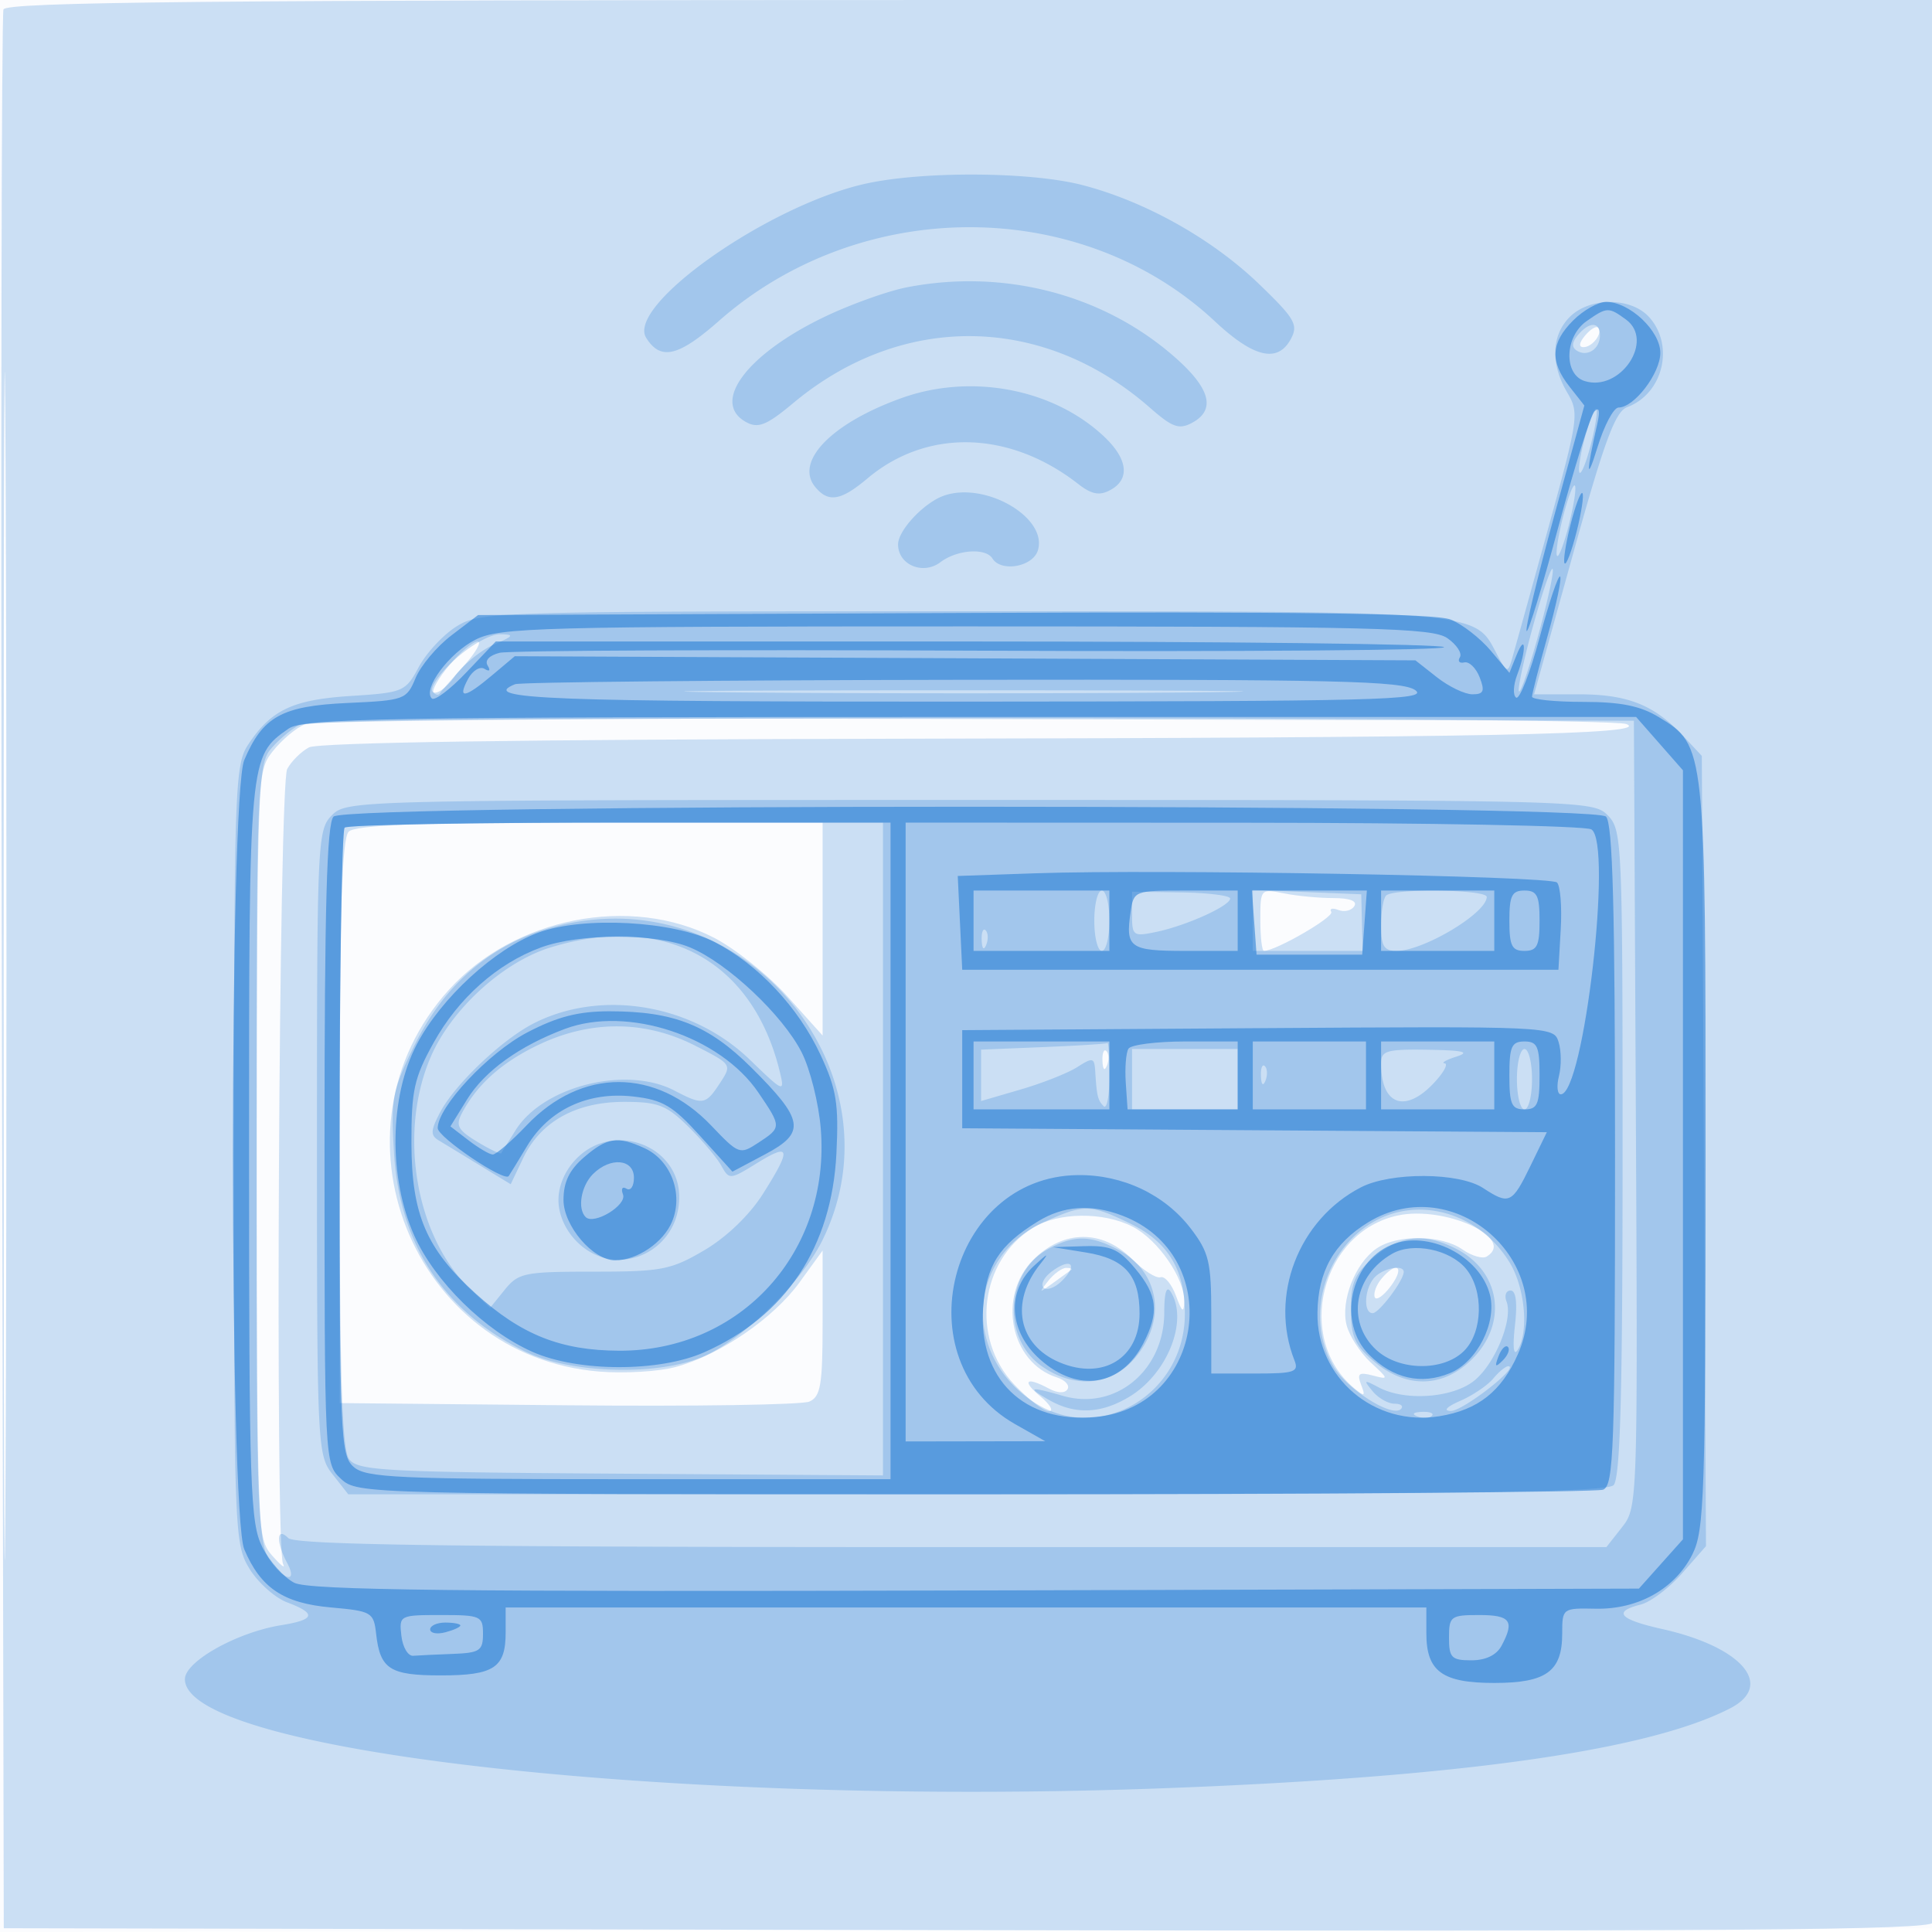 <svg xmlns="http://www.w3.org/2000/svg" width="256" height="256"><path fill="#1976D2" fill-opacity=".016" fill-rule="evenodd" d="M0 128.004v128.004l128.25-.254 128.25-.254.254-127.75L257.008 0H0zm.485.496c0 70.4.119 99.053.265 63.672s.146-92.98 0-128S.485 58.1.485 128.5"/><path fill="#1976D2" fill-opacity=".211" fill-rule="evenodd" d="M.461 1.25C.2 1.938.101 59.425.243 129L.5 255.5l127.439.254c101.29.202 127.602-.004 128.234-1 .438-.69.803-58.291.812-128.004L257 0H128.969C27.464 0 .839.259.461 1.25M.485 128c0 70.125.119 98.813.265 63.75.146-35.062.146-92.437 0-127.5C.604 29.188.485 57.875.485 128M210.02 44.476c-.789.95-.865 1.524-.201 1.524 1.208 0 2.617-1.897 1.924-2.591-.252-.251-1.027.229-1.723 1.067M59.548 88.126c-1.447 1.719-2.387 3.369-2.089 3.666.298.298.654.352.791.12.138-.232 1.572-1.882 3.187-3.667S63.88 85 63.276 85s-2.282 1.407-3.728 3.126m-19.16 7.854c-1.161.469-3.074 2.077-4.25 3.572-2.12 2.695-2.138 3.139-2.138 53.472 0 49.951.033 50.792 2.076 53.115 1.142 1.299 1.786 1.791 1.431 1.095-1.079-2.118-.552-103.281.549-105.338.544-1.018 1.84-2.305 2.879-2.861 1.219-.653 28.795-1.06 77.727-1.148 78.876-.142 100.295-.573 96.838-1.95-2.705-1.077-172.443-1.035-175.112.043M46.2 110.2c-.89.89-1.2 10.813-1.2 38.458v37.258l30.25.292c16.638.161 31.037-.061 32-.493 1.491-.669 1.75-2.209 1.75-10.4V165.7l-3.041 4.198c-3.476 4.799-10.573 9.649-16.444 11.238-2.208.598-6.724.872-10.034.609-24.911-1.977-36.787-32.011-20.004-50.588 8.668-9.594 24.049-12.616 35.131-6.901 2.809 1.448 7.196 4.957 9.75 7.797l4.642 5.163V109H78.2c-22.622 0-31.119.319-32 1.2M167 121.875c0 2.269.213 4.125.473 4.125 1.573 0 9.34-4.494 8.926-5.164-.277-.447.15-.563.948-.256s1.748.076 2.111-.512c.419-.678-.593-1.068-2.774-1.068-1.889 0-4.84-.281-6.559-.625-3.096-.619-3.125-.587-3.125 3.5m-20.921 18.708c.048 1.165.285 1.402.604.605.289-.722.253-1.585-.079-1.917s-.568.258-.525 1.312m39.13 20.475c-10.154 2.179-13.702 16.308-5.752 22.906 1.369 1.136 1.493 1.069.897-.483-.57-1.487-.301-1.7 1.54-1.219 2.163.566 2.154.512-.291-1.754-1.387-1.286-2.816-3.51-3.176-4.942-.801-3.191 1.125-8.139 3.933-10.106 2.733-1.914 8.619-1.864 11.419.098 1.224.857 2.674 1.28 3.223.941 3.927-2.427-5.522-6.787-11.793-5.441m-48.336 1.626c-7.051 4.376-8.287 14.614-2.505 20.745 1.853 1.964 3.927 3.571 4.611 3.571s.18-.885-1.118-1.967c-2.534-2.111-1.916-2.668 1.144-1.03 1.141.61 2.098.639 2.449.072.316-.512-.32-1.215-1.413-1.562-6.176-1.96-7.938-10.77-3.118-15.59 3.979-3.979 9.124-4.03 13.024-.13 1.536 1.537 3.257 2.639 3.823 2.45.567-.189 1.489.917 2.051 2.457.788 2.162 1.038 2.344 1.096.8.114-3.013-3.447-8.206-6.823-9.951-3.864-1.998-9.883-1.937-13.221.135m1.999 7.066c-1.269 1.619-1.222 1.64.628.283 1.1-.807 2.188-1.594 2.417-1.75s-.054-.283-.628-.283-1.662.787-2.417 1.75m44.156-.284c-.669.807-1.062 1.89-.873 2.408.19.517 1.154-.142 2.142-1.467 1.916-2.567.78-3.409-1.269-.941"/><path fill="#1976D2" fill-opacity=".227" fill-rule="evenodd" d="M114.156 24.463c-12.952 3.134-31.177 16.106-28.531 20.307 1.913 3.038 4.252 2.493 9.629-2.242 18.83-16.585 47.968-16.56 65.732.056 5.167 4.833 8.332 5.559 10.07 2.311.997-1.862.511-2.698-4.215-7.25-6.215-5.987-15.055-10.945-23.383-13.114-7.067-1.841-21.833-1.875-29.302-.068m5.952 13.619c-2.415.474-7.14 2.155-10.5 3.734-10.576 4.973-15.544 11.543-10.691 14.139 1.561.836 2.707.365 6.18-2.536 14.448-12.071 33.128-11.818 47.318.64 2.923 2.567 3.82 2.886 5.537 1.967 3.101-1.66 2.475-4.408-1.907-8.366-9.486-8.57-22.885-12.142-35.937-9.578M208 42c-2.435 2.435-2.563 6.238-.337 10.007 1.604 2.715 1.512 3.366-2.561 18.154-2.324 8.437-4.479 16.209-4.789 17.273-.511 1.752-.696 1.683-1.964-.738-3.052-5.825-1.451-5.696-70.931-5.696-61.683 0-63.782.062-66.88 1.976-1.759 1.087-4.022 3.508-5.03 5.379-1.777 3.299-2.051 3.417-9.023 3.864-7.719.496-10.574 1.853-13.622 6.476-1.739 2.637-1.85 5.882-1.853 54.305-.002 50.126.052 51.59 2.043 54.856 1.125 1.845 3.374 3.856 4.996 4.469 3.934 1.484 3.719 2.296-.799 3.023-5.861.944-12.75 4.808-12.75 7.152 0 9.568 64.143 16.798 128.576 14.493 39.794-1.424 65.189-4.967 76.174-10.627 5.93-3.056 1.582-8.141-8.982-10.505-5.715-1.279-6.624-2.304-2.879-3.244 1.313-.329 3.8-2.207 5.525-4.172l3.137-3.573-.275-52.356-.276-52.356-2.5-2.675C219.179 93.397 215.661 92 209.188 92h-5.912l5.177-18.659c4.126-14.872 5.577-18.808 7.147-19.389 4.764-1.762 6.326-8.166 2.912-11.939C216.108 39.357 210.65 39.35 208 42m1.074 2.411c-.801.965-.839 1.616-.123 2.059 1.397.863 3.049-.237 3.049-2.029 0-1.836-1.415-1.851-2.926-.03m-89.595 8.329c-9.313 3.334-14.246 8.426-11.439 11.808 1.729 2.083 3.385 1.807 6.9-1.151 7.901-6.648 18.821-6.365 27.917.722 1.783 1.39 2.817 1.59 4.25.824 2.675-1.432 2.349-4.142-.857-7.142-6.739-6.304-17.575-8.353-26.771-5.061M210 58c-.622 2.311-.936 4.398-.696 4.637.239.239.92-1.479 1.514-3.819s.907-4.426.697-4.637S210.622 55.689 210 58m-2.917 10.583c-.645 2.563-.986 4.848-.756 5.077s.944-1.68 1.59-4.243c.645-2.563.986-4.848.756-5.077s-.944 1.68-1.59 4.243M125 65.706c-2.624.959-6 4.579-6 6.433 0 2.709 3.309 4.097 5.612 2.354 2.199-1.665 5.996-1.936 6.888-.493 1.14 1.845 5.329 1.115 6.015-1.048 1.387-4.368-7.04-9.247-12.515-7.246m78.095 17.389c-1.222 4.461-2.04 8.293-1.818 8.516.223.222 1.405-3.245 2.628-7.706 1.222-4.461 2.04-8.293 1.818-8.516-.223-.222-1.405 3.245-2.628 7.706M60.239 87.42c-2.053 1.881-3.36 3.793-2.904 4.248s1.768-.462 2.917-2.04c1.15-1.578 3.475-3.472 5.169-4.209 2.679-1.166 2.784-1.346.814-1.38-1.245-.021-3.944 1.5-5.996 3.381m37.583 4.33c16.677.154 43.677.153 60-.001s2.678-.28-30.322-.28-46.355.127-29.678.281M39.5 96.158c-1.1.606-2.777 2.056-3.728 3.222-1.586 1.946-1.729 6.318-1.75 53.405-.02 45.55.159 51.561 1.593 53.75 1.909 2.913 3.933 3.357 2.42.531-1.492-2.789-1.39-4.821.165-3.266.915.915 21.806 1.2 87.927 1.2h86.728l2.081-2.646c2.056-2.614 2.079-3.284 1.823-54.75L216.5 95.5l-87.5-.223c-62.288-.158-88.076.095-89.5.881M44 108c-1.936 1.936-2 3.333-2 43.365 0 40.334.052 41.431 2.073 44L46.145 198h83.228c63.399 0 83.513-.286 84.427-1.2.896-.896 1.2-12.044 1.2-44 0-41.467-.062-42.862-2-44.8-1.968-1.968-3.333-2-84.5-2s-82.532.032-84.5 2m1.667 1.667c-.367.366-.667 18.955-.667 41.309 0 30.97.298 41.049 1.252 42.354 1.135 1.552 4.513 1.734 36 1.941L117 195.5V109H81.667c-19.434 0-35.634.3-36 .667M145 122c0 2.2.45 4 1 4s1-1.8 1-4-.45-4-1-4-1 1.8-1 4m5-.846c0 2.864.152 2.973 3.25 2.32 3.994-.842 9.75-3.448 9.75-4.415 0-.392-2.925-.757-6.5-.811l-6.5-.098zm16 .802V126h14.558l-.093-3.75-.093-3.75-7.186-.294-7.186-.294zm17.667-3.289c-.367.366-.667 2.166-.667 4 0 2.693.393 3.333 2.05 3.333 3.57 0 11.95-5.017 11.95-7.155 0-.992-12.354-1.158-13.333-.178m-106.808 3.418c-9.929 1.537-17.342 7.089-21.943 16.435-2.937 5.965-3.14 7.029-2.711 14.214.727 12.17 6.566 21.024 17.372 26.343 5.993 2.95 17.618 3.274 23.652.659 5.236-2.269 12.935-9.771 15.69-15.289 10.534-21.091-8.343-46.034-32.06-42.362m53.22 2.498c.048 1.165.285 1.402.604.605.289-.722.253-1.585-.079-1.917s-.568.258-.525 1.312m-57.17.971c-6.282 1.935-13.126 8.198-15.832 14.489-4.381 10.185-1.98 24.002 5.372 30.909l2.493 2.342 1.941-2.397c1.811-2.235 2.605-2.397 11.779-2.397 9.005 0 10.247-.24 14.666-2.838 2.931-1.723 5.975-4.647 7.75-7.445 3.834-6.047 3.686-6.852-.756-4.107-3.597 2.223-3.701 2.23-4.75.34-.59-1.064-2.567-3.4-4.393-5.192-2.887-2.832-3.999-3.258-8.5-3.254-6.365.004-11.055 2.619-13.357 7.447l-1.652 3.465-4.085-2.493a1370 1370 0 0 0-5.439-3.306c-1.128-.677-1.099-1.299.167-3.715 1.961-3.739 8.265-9.718 12.491-11.845 9.012-4.538 21.009-2.476 28.619 4.92 4.324 4.202 4.563 4.308 3.957 1.748-3.537-14.923-15.283-21.35-30.471-16.671M71.5 138.377c-4.929 2.325-8.223 5.239-10.274 9.088-.883 1.658-.573 2.254 1.976 3.804 1.663 1.011 3.109 1.702 3.213 1.535l1.902-3.041c3.656-5.845 14.653-8.592 21.047-5.257 3.784 1.973 4.129 1.917 6.03-.985 1.615-2.464 1.596-2.492-3.352-5-6.544-3.316-13.709-3.366-20.542-.144m66.75.367-8.25.337v6.811l5.25-1.531c2.887-.842 6.262-2.178 7.5-2.969 2.062-1.318 2.26-1.269 2.375.585.202 3.272.335 3.816 1.125 4.606.412.413.75-1.35.75-3.916 0-2.567-.113-4.575-.25-4.463-.137.111-3.963.355-8.5.54M150 143v4h14v-8h-14zm33-2.082c0 5.495 3.166 6.663 7 2.582 1.292-1.375 1.933-2.545 1.424-2.6-.508-.055.201-.46 1.576-.9 1.858-.595.895-.826-3.75-.9-5.529-.089-6.25.121-6.25 1.818M201 143c0 2.2.45 4 1 4s1-1.8 1-4-.45-4-1-4-1 1.8-1 4m-33.921-.417c.048 1.165.285 1.402.604.605.289-.722.253-1.585-.079-1.917s-.568.258-.525 1.312m-90.624 10.872C74.907 155.002 74 157.052 74 159s.907 3.998 2.455 5.545C81.577 169.668 90 165.983 90 158.618c0-6.814-8.612-10.097-13.545-5.163m61.873 8.483c-10.127 4.598-10.9 17.465-1.43 23.792 8.64 5.772 20.102-.869 20.102-11.648 0-5.874-2.223-9.527-7.288-11.98-5.278-2.554-6.093-2.566-11.384-.164m43.872-.149c-6.735 3.702-9.339 12.781-5.52 19.246 1.8 3.047 7.78 6.838 8.947 5.671.389-.388.011-.706-.838-.706s-2.162-.749-2.917-1.664c-1.24-1.504-1.162-1.552.812-.5 3.457 1.842 9.723 1.419 12.609-.852 2.771-2.179 5.234-8.168 4.33-10.525-.308-.803-.066-1.459.538-1.459.716 0 .917 1.617.577 4.635-.321 2.846-.184 4.1.354 3.25 1.512-2.388.982-8.252-1.048-11.581-3.929-6.444-11.753-8.862-17.844-5.515m-43.312 3.711c-5.646 3.068-6.154 11.75-.907 15.486 4.333 3.086 9.297 2.661 12.43-1.063 4.284-5.091 3.219-11.511-2.391-14.413-3.582-1.852-5.739-1.854-9.132-.01m43.189 1.089c-2.562 2.155-3.077 3.312-3.077 6.911s.515 4.756 3.077 6.911c4.304 3.622 9.169 3.497 13-.334 4.737-4.737 3.775-11.551-2.057-14.567-4.222-2.183-7.444-1.866-10.943 1.079m-42.648 1.84c-1.059.774-1.578 1.755-1.154 2.18.425.424 1.523.022 2.439-.895 2.162-2.161 1.212-3.111-1.285-1.285m42.771.771c-1.393 1.393-1.616 4.8-.315 4.8.844 0 4.115-4.343 4.115-5.465 0-.996-2.592-.543-3.8.665m-27.927 4.679c0 7.72-6.469 13.072-13.398 11.085-4.475-1.283-4.863-1.172-1.875.536 3.469 1.983 6.94 1.834 10.701-.46 5.047-3.076 7.799-10.125 5.42-13.878-.545-.86-.848.111-.848 2.717m43.6 8.774c-.755.91-2.722 2.242-4.373 2.961-1.809.789-2.312 1.323-1.266 1.347 1.557.035 9.15-5.861 7.638-5.932-.345-.016-1.245.715-1.999 1.624m-10.06 5.03c.721.289 1.584.253 1.916-.079s-.258-.568-1.312-.525c-1.165.048-1.402.285-.604.604"/><path fill="#1976D2" fill-opacity=".536" fill-rule="evenodd" d="M208.455 42.455c-2.968 2.967-3.106 5.448-.487 8.777l1.967 2.501-4.028 14.74c-2.216 8.106-3.845 14.922-3.622 15.146.224.223 2.123-6.012 4.221-13.856s4.249-14.713 4.783-15.263c.629-.649.749-.035.34 1.75-1.47 6.427-1.446 7.876.05 3 .886-2.888 2.142-5.25 2.791-5.25 2.068 0 5.53-4.534 5.53-7.242 0-2.92-4.077-6.758-7.18-6.758-1.051 0-3.015 1.105-4.365 2.455m1.768.102c-2.896 2.028-3.061 7.042-.261 7.931 4.71 1.495 9.323-5.344 5.494-8.144-2.311-1.69-2.53-1.681-5.233.213m-2.14 27.026c-.645 2.563-.986 4.848-.756 5.077s.944-1.68 1.59-4.243c.645-2.563.986-4.848.756-5.077s-.944 1.68-1.59 4.243m-4.071 14.873c-1.256 4.672-2.655 8.265-3.109 7.984s-.394-1.649.135-3.041c1.235-3.247 1.142-5.664-.099-2.569l-.934 2.33-2.482-2.95c-1.365-1.623-3.734-3.469-5.263-4.102-2.023-.838-19.982-1.078-65.849-.88l-63.068.272-3.525 2.689c-1.939 1.479-4.076 4.021-4.75 5.648-1.19 2.871-1.458 2.969-9.045 3.313-8.684.395-11.219 1.799-13.661 7.568-1.997 4.717-1.997 99.847 0 104.564 2.173 5.135 5.176 7.151 11.489 7.714 5.401.482 5.664.635 5.987 3.504.528 4.679 1.81 5.5 8.584 5.5 7.05 0 8.578-1.016 8.578-5.7V213h122v3.429c0 5.038 2.1 6.571 9 6.571 6.888 0 9-1.533 9-6.535 0-3.36.041-3.391 4.442-3.303 5.622.113 10.503-2.629 12.806-7.196 1.594-3.16 1.749-7.82 1.75-52.748.002-54.42.002-54.418-6.188-58.192-2.454-1.497-5.055-2.019-10.06-2.022-3.713-.002-6.75-.313-6.75-.69 0-.378.935-4.018 2.077-8.09 1.143-4.071 1.884-7.596 1.648-7.833-.237-.236-1.458 3.393-2.713 8.065m-140.992.296c-3.48 1.748-7.053 6.548-5.804 7.797.364.365 2.42-1.185 4.568-3.443L65.69 85h62.596c34.428 0 62.805.338 63.06.75s-27.281.624-61.191.47-62.686-.028-63.946.279c-1.366.334-2.01 1.014-1.595 1.685.413.668.247.848-.409.443-.608-.376-1.593.23-2.19 1.345-1.452 2.714-.431 2.556 3.194-.495l2.999-2.523 59.671.273 59.671.273 2.86 2.25c1.573 1.237 3.685 2.25 4.693 2.25 1.492 0 1.671-.418.961-2.25-.48-1.237-1.398-2.126-2.042-1.975s-.905-.156-.58-.682-.416-1.662-1.648-2.525c-1.975-1.383-9.499-1.568-63.767-1.566-56.581.001-61.807.142-65.007 1.75m5.23 5.91c-4.898 1.977 4.425 2.335 60 2.306 54.074-.028 61.023-.204 59.309-1.5-1.658-1.254-10.413-1.456-60-1.389-31.933.043-58.621.306-59.309.583m-30.033 5.899c-5.22 3.656-5.217 3.62-5.215 56.139.001 44.462.157 49.11 1.75 52.286.961 1.917 2.873 4.052 4.248 4.744 1.963.988 21.365 1.206 90.332 1.014l87.832-.244 2.918-3.266 2.918-3.266V102.07l-3.104-3.535L216.793 95h-88.174c-78.283 0-88.424.175-90.402 1.561M44.2 108.2c-.895.895-1.2 11.925-1.2 43.461 0 42.187.004 42.265 2.189 44.3 2.165 2.018 3.05 2.039 83.918 2.039 44.951 0 82.441-.273 83.311-.607 1.409-.541 1.582-5.38 1.582-44.3 0-32.65-.303-43.996-1.2-44.893-1.738-1.738-166.862-1.738-168.6 0m1.467 1.467c-.367.366-.667 19.197-.667 41.845 0 38.623.113 41.281 1.829 42.833 1.627 1.473 5.641 1.655 36.5 1.655H118v-87H82.167c-19.709 0-36.134.3-36.5.667M120 150v41l9.25-.016 9.25-.017-3.98-2.254c-14.917-8.449-8.808-32.784 8.286-33.007 5.948-.077 11.545 2.576 15 7.11 2.395 3.142 2.694 4.405 2.694 11.36V182h5.857c5.175 0 5.776-.204 5.165-1.75-3.368-8.516.517-18.633 8.798-22.916 3.964-2.049 13.011-2.002 16.196.084 3.453 2.263 3.842 2.082 6.266-2.906l2.181-4.489-38.732-.261-38.731-.262v-13l39.179-.262c38.937-.259 39.183-.248 39.84 1.823.364 1.146.387 3.176.052 4.511s-.224 2.428.246 2.428c3.052 0 6.898-33.299 4.054-35.101-.754-.478-21.508-.875-46.121-.884L120 109zm17.203-34.285-10.297.356.297 6.214.297 6.215h79l.307-5.393c.169-2.966-.056-5.744-.5-6.174-.893-.864-52.853-1.78-69.104-1.218M129 122v4h18v-8h-18zm20.81-1.16c-.698 4.754-.125 5.16 7.273 5.16H164v-8h-6.887c-6.8 0-6.891.035-7.303 2.84m16.383 1.41.307 4.25h14l.307-4.25.308-4.25h-15.23zM183 122v4h15v-8h-15zm17 0c0 3.333.333 4 2 4s2-.667 2-4-.333-4-2-4-2 .667-2 4m-128.676 1.578c-5.769 2.127-12.9 8.682-16.096 14.799-3.636 6.956-3.776 17.634-.334 25.35 2.712 6.077 9.366 12.616 15.682 15.41 6.035 2.669 16.765 2.691 22.745.045 10.806-4.78 16.904-13.963 17.51-26.367.32-6.552.012-8.469-2.087-13-2.926-6.316-8.269-12.015-14.05-14.989-5.465-2.811-17.401-3.449-23.37-1.248m.355 1.965c-5.776 2.119-10.95 6.713-14.23 12.633-2.583 4.663-2.947 6.318-2.932 13.324.021 9.436 1.974 14 8.524 19.918 6.04 5.457 11.264 7.534 19.013 7.56 16.099.054 28.016-13.063 26.705-29.395-.271-3.378-1.415-7.949-2.542-10.157-2.526-4.952-9.835-11.822-14.772-13.884-4.533-1.894-14.602-1.894-19.766.001m-1.797 11.25C64.717 139.491 58 146.665 58 149.483c0 1.2 8.816 7.158 9.405 6.355.136-.186 1.233-1.978 2.437-3.982 2.902-4.829 8.06-7.24 14.05-6.566 3.923.442 5.243 1.22 8.884 5.24l4.276 4.721 4.335-2.3c5.434-2.883 5.172-4.534-1.818-11.481-5.686-5.651-10.27-7.47-18.821-7.47-4.099 0-6.895.719-10.866 2.793m5-.469c-6.027 2.248-10.663 5.585-12.991 9.352l-2.209 3.575 2.409 1.852c1.325 1.019 2.765 1.863 3.199 1.875.435.012 2.46-1.731 4.5-3.874 7.285-7.65 17.132-7.636 24.449.036 3.657 3.835 3.794 3.885 6.25 2.275 3.091-2.025 3.091-2.097-.001-6.648-5.083-7.479-17.347-11.523-25.606-8.443M129 142.5v4.5h18v-9h-18zm20.525-3.54c-.326.527-.486 2.552-.355 4.5l.239 3.54H164v-9h-6.941c-3.818 0-7.208.432-7.534.96M166 142.5v4.5h15v-9h-15zm17 0v4.5h15v-9h-15zm17 0c0 3.833.296 4.5 2 4.5s2-.667 2-4.5-.296-4.5-2-4.5-2 .667-2 4.5M77.389 153.342c-1.945 1.673-2.722 3.288-2.722 5.658 0 3.432 3.906 8 6.842 8 2.918 0 6.401-2.368 7.545-5.13 1.527-3.686-.149-8.137-3.669-9.74-3.571-1.627-4.936-1.42-7.996 1.212m1.182 2.229c-1.578 1.579-2.09 4.577-.971 5.695 1.095 1.096 5.498-1.569 4.95-2.996-.29-.756-.082-1.099.461-.763.544.336.989-.316.989-1.448 0-2.507-3.128-2.788-5.429-.488m58.929 6.29c-5.152 3.182-6.811 5.8-7.225 11.404-.698 9.454 5.434 15.402 14.937 14.489 14.505-1.394 17.123-21.516 3.473-26.687-4.124-1.563-7.792-1.303-11.185.794m43.804.095c-4.565 2.784-6.651 6.491-6.733 11.968-.129 8.625 7.521 15.134 16.143 13.735 5.131-.833 8.228-3.273 10.409-8.203 5.41-12.231-8.425-24.447-19.819-17.5m3.053 2.998c-5.515 2.323-7.139 10.354-2.943 14.551 3.173 3.173 6.904 4.02 10.728 2.436 3.566-1.477 6.216-6.665 5.29-10.355-1.295-5.162-8.223-8.676-13.075-6.632m-40.463 1.007c5.176.838 7.106 3.031 7.106 8.075 0 5.918-4.836 8.895-10.562 6.502-5.521-2.306-6.652-7.964-2.607-13.038 1.253-1.571 1.078-1.523-.818.228-3.671 3.389-3.326 8.71.803 12.399 5.007 4.474 10.726 3.592 13.674-2.107 2.136-4.131 1.888-6.417-1.079-9.943-2.176-2.587-3.252-3.057-6.75-2.952l-4.161.125zm40.606.153c-5.071 2.877-6.125 9.011-2.186 12.712 3.025 2.841 8.931 2.929 11.686.174 2.501-2.501 2.628-8.022.25-10.886-2.117-2.55-7.012-3.554-9.75-2m14.064 13.593c-.542 1.425-.428 1.54.56.56.684-.679.991-1.486.683-1.793-.308-.308-.867.247-1.243 1.233M53.184 216.75c.174 1.512.879 2.705 1.566 2.65s3.05-.167 5.25-.25c3.56-.133 4-.425 4-2.65 0-2.367-.296-2.5-5.566-2.5-5.483 0-5.562.041-5.25 2.75M192 217c0 2.659.337 3 2.965 3 1.908 0 3.334-.69 4-1.934 1.756-3.282 1.184-4.066-2.965-4.066-3.778 0-4 .167-4 3m-135-1.094c0 .499.9.671 2 .384s2-.696 2-.907c0-.21-.9-.383-2-.383s-2 .408-2 .906"/></svg>